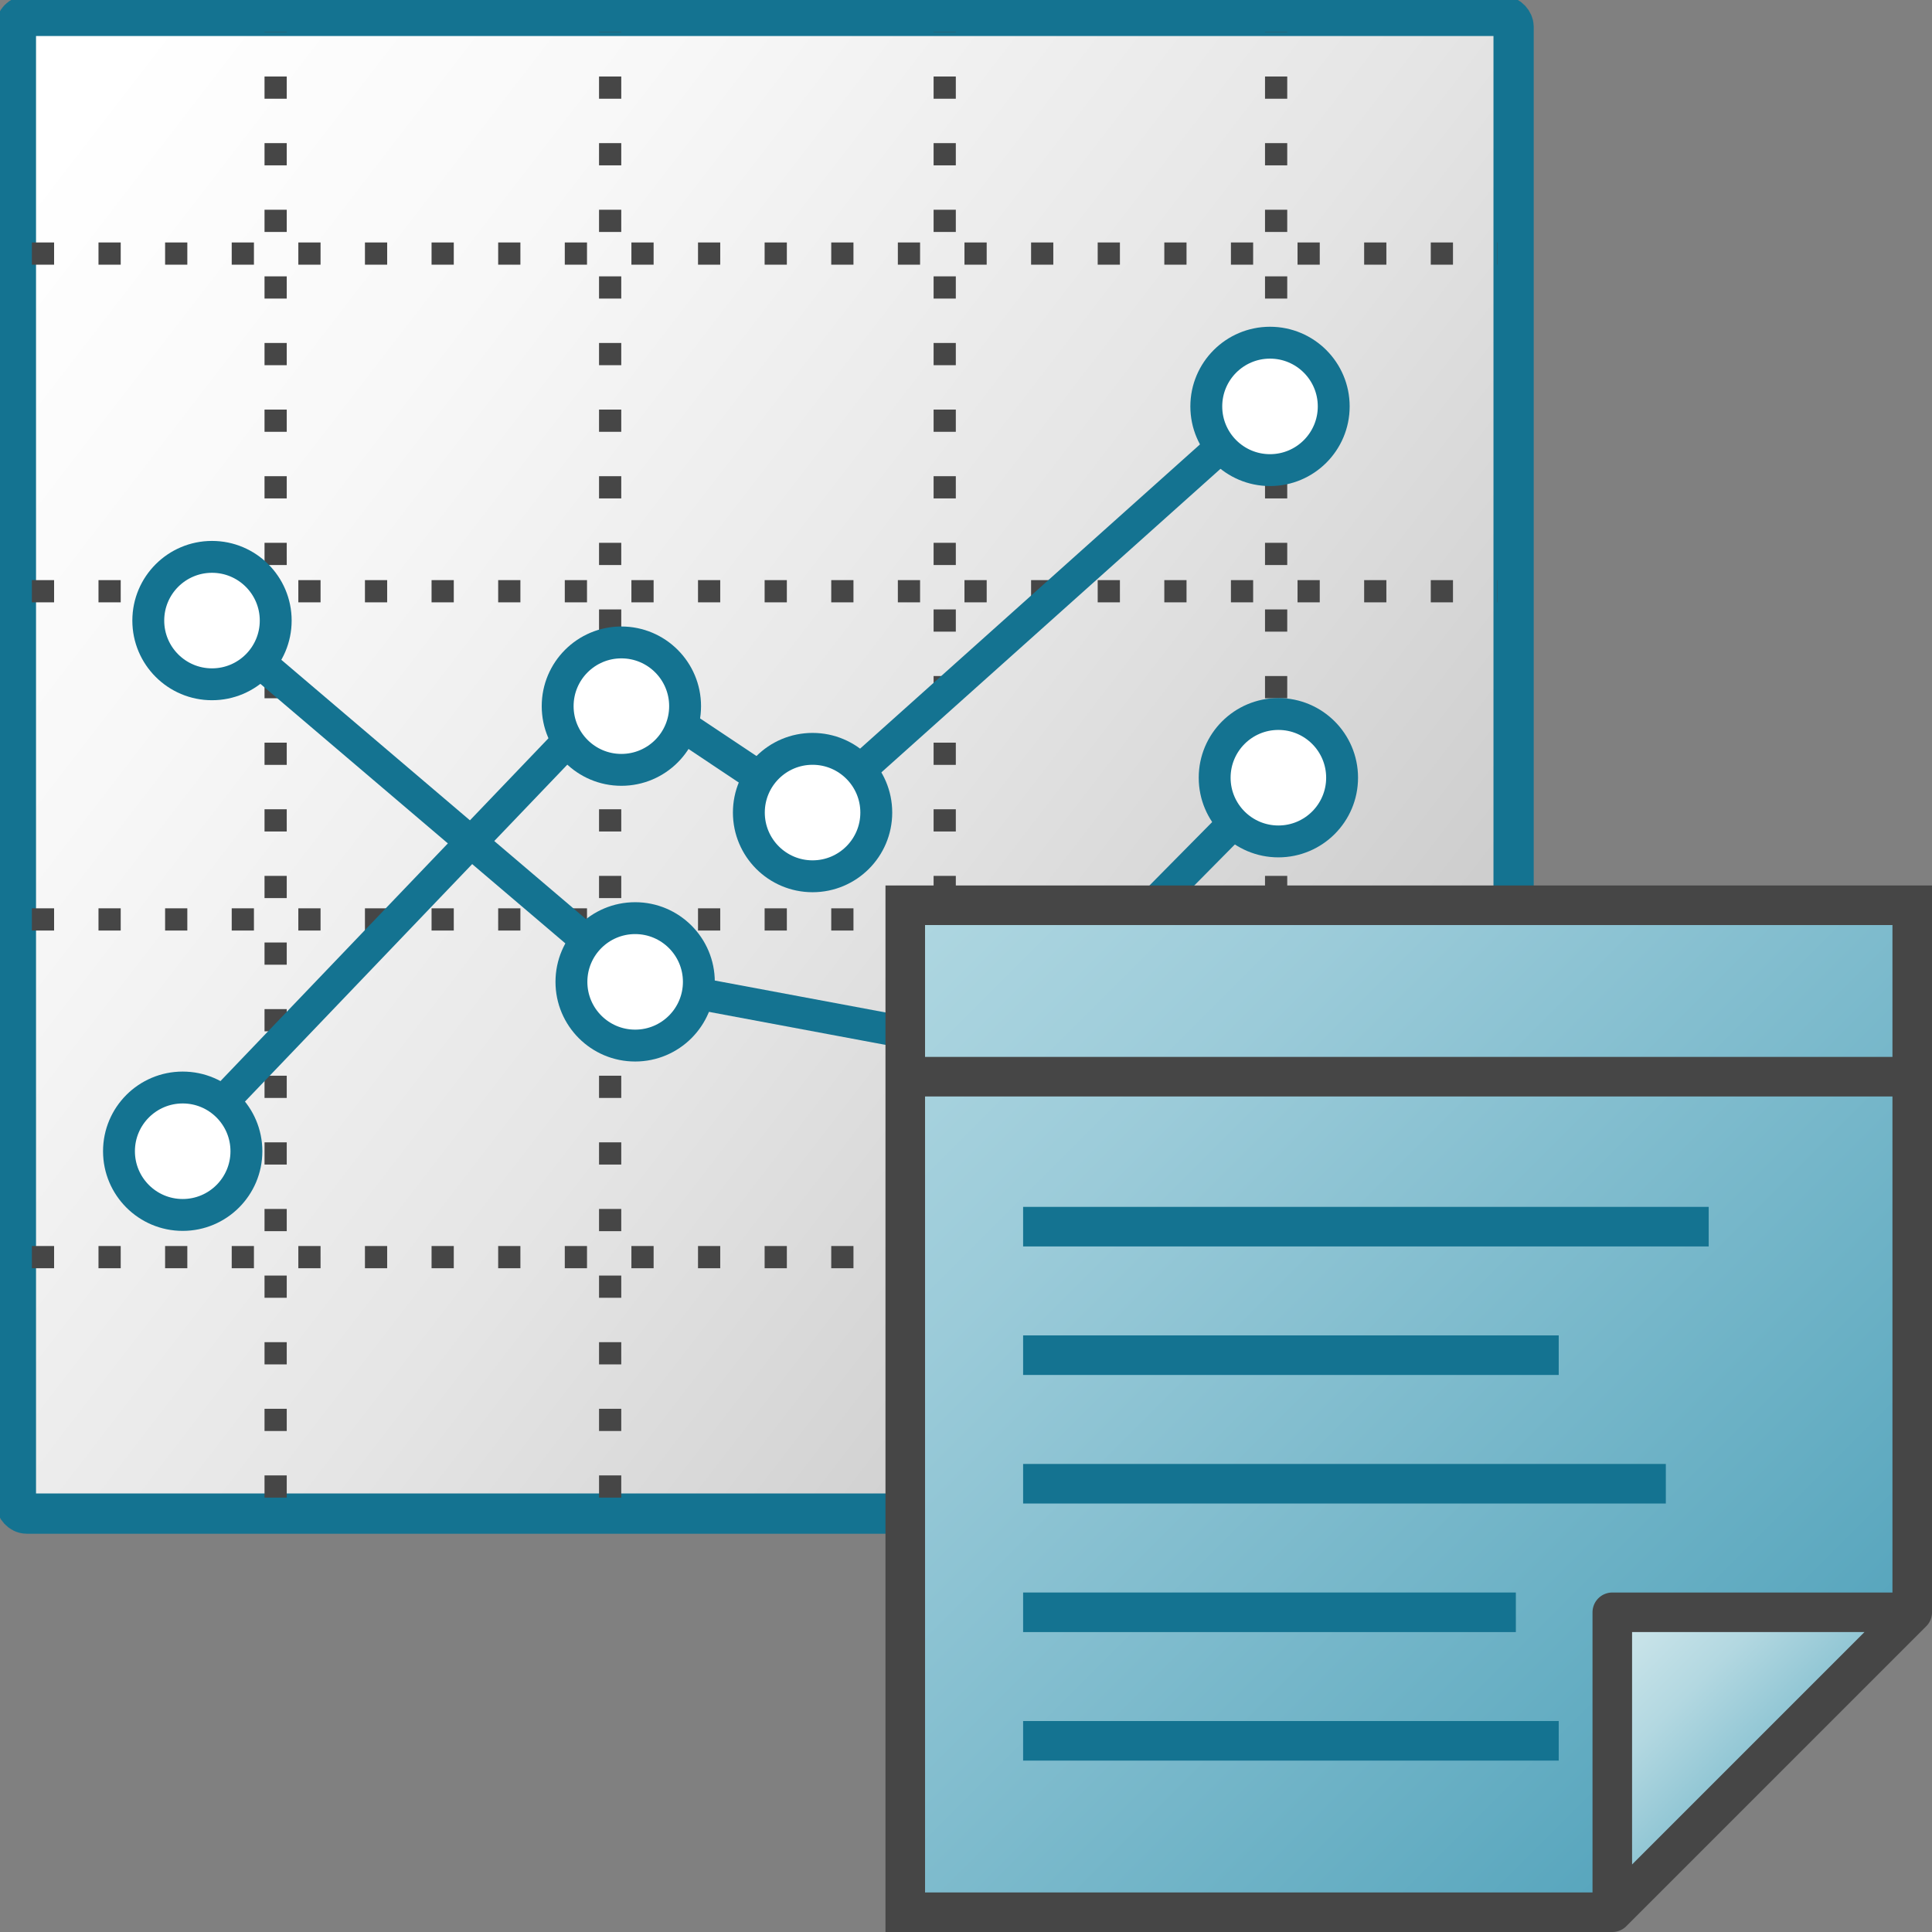 <svg id="Layer_1" data-name="Layer 1" xmlns="http://www.w3.org/2000/svg" xmlns:xlink="http://www.w3.org/1999/xlink" viewBox="0 0 48 48">
  <rect x="0" y="0" width="48" height="48" fill="#808080" stroke="none"/>
  <defs>
    <linearGradient id="linear-gradient" x1="171.654" y1="884.083" x2="223.207" y2="929.228" gradientTransform="translate(-111.776 -664.114) scale(0.663 0.754)" gradientUnits="userSpaceOnUse">
      <stop offset="0" stop-color="#fff"/>
      <stop offset="0.221" stop-color="#f8f8f8"/>
      <stop offset="0.541" stop-color="#e5e5e5"/>
      <stop offset="0.92" stop-color="#c6c6c6"/>
      <stop offset="1" stop-color="#bebebe"/>
    </linearGradient>
    <linearGradient id="linear-gradient-2" x1="247.414" y1="-276.497" x2="287.414" y2="-316.497" gradientTransform="matrix(0.532, 0, 0, -0.532, -109.203, -124.683)" gradientUnits="userSpaceOnUse">
      <stop offset="0" stop-color="#afd7e1"/>
      <stop offset="0.277" stop-color="#9bcbd9"/>
      <stop offset="0.844" stop-color="#66aec3"/>
      <stop offset="1" stop-color="#57a5bd"/>
    </linearGradient>
    <linearGradient id="linear-gradient-3" x1="280.414" y1="-309.497" x2="287.414" y2="-316.497" gradientTransform="matrix(0.532, 0, 0, -0.532, -109.203, -124.683)" gradientUnits="userSpaceOnUse">
      <stop offset="0" stop-color="#cde6eb"/>
      <stop offset="0.221" stop-color="#c6e2e8"/>
      <stop offset="0.542" stop-color="#b3d8e1"/>
      <stop offset="0.921" stop-color="#93c7d5"/>
      <stop offset="1" stop-color="#8cc3d2"/>
    </linearGradient>
  </defs>
  <g id="g888">
    <rect id="rect858" x="0.395" y="0.395" width="37.21" height="37.21" rx="0.268" stroke="#147391" fill="url(#linear-gradient)"/>
    <path id="path868" d="M6.848,37.208V.792h0" fill="none" stroke="#464646" stroke-width="0.552" stroke-dasharray="0.552 1.103"/>
    <path id="path868-3" d="M15.159,37.208V.792h0" fill="none" stroke="#464646" stroke-width="0.552" stroke-dasharray="0.552 1.103"/>
    <path id="path868-3-6" d="M23.471,37.208V.792h0" fill="none" stroke="#464646" stroke-width="0.552" stroke-dasharray="0.552 1.103"/>
    <path id="path868-3-6-1" d="M31.705,37.208V.792h0" fill="none" stroke="#464646" stroke-width="0.552" stroke-dasharray="0.552 1.103"/>
    <path id="path868-2" d="M.792,31.233H37.208" fill="none" stroke="#464646" stroke-width="0.552" stroke-dasharray="0.552 1.103"/>
    <path id="path868-3-0" d="M.792,22.843H37.208" fill="none" stroke="#464646" stroke-width="0.552" stroke-dasharray="0.552 1.103"/>
    <path id="path868-3-6-7" d="M.792,14.689H37.208" fill="none" stroke="#464646" stroke-width="0.552" stroke-dasharray="0.552 1.103"/>
    <path id="path868-3-6-1-7" d="M.792,6.3H37.208" fill="none" stroke="#464646" stroke-width="0.552" stroke-dasharray="0.552 1.103"/>
    <path id="polyline28" d="M5.656,27.245l9.782-10.224,4.75,3.167,10.278-9.2" fill="none" stroke="#147391" stroke-width="0.792"/>
    <circle id="circle30" cx="4.539" cy="28.602" r="1.583" fill="#fff" stroke="#147391" stroke-width="0.792"/>
    <circle id="circle32" cx="15.438" cy="17.544" r="1.583" fill="#fff" stroke="#147391" stroke-width="0.792"/>
    <circle id="circle34" cx="31.553" cy="10.097" r="1.583" fill="#fff" stroke="#147391" stroke-width="0.792"/>
    <circle id="circle36" cx="20.188" cy="20.188" r="1.583" fill="#fff" stroke="#147391" stroke-width="0.792"/>
    <path id="path4706" d="M5.233,15.418,15.78,24.394l9.258,1.731,6.683-6.762" fill="none" stroke="#147391" stroke-width="0.792"/>
    <circle id="circle32-3" cx="5.267" cy="15.418" r="1.583" fill="#fff" stroke="#147391" stroke-width="0.792"/>
    <circle id="circle32-3-1" cx="15.78" cy="24.394" r="1.583" fill="#fff" stroke="#147391" stroke-width="0.792"/>
    <circle id="circle32-3-1-7" cx="24.998" cy="26.165" r="1.583" fill="#fff" stroke="#147391" stroke-width="0.792"/>
    <circle id="circle32-3-1-2" cx="31.761" cy="19.322" r="1.583" fill="#fff" stroke="#147391" stroke-width="0.792"/>
    <g id="g916">
      <polyline id="polyline22" points="47.509 40.057 47.509 22.491 22.491 22.491 22.491 47.509 40.057 47.509" stroke="#464646" stroke-miterlimit="5.323" stroke-width="0.983" fill="url(#linear-gradient-2)"/>
      <line id="line24" x1="47.243" y1="26.75" x2="22.757" y2="26.75" fill="none" stroke="#464646" stroke-miterlimit="9.827" stroke-width="0.983"/>
      <polygon id="polygon26" points="47.509 40.057 40.057 40.057 40.057 47.509 47.509 40.057" stroke="#464646" stroke-linejoin="round" stroke-width="0.983" fill="url(#linear-gradient-3)"/>
      <line id="line28" x1="25.419" y1="33.669" x2="38.726" y2="33.669" fill="none" stroke="#147391" stroke-miterlimit="3.931" stroke-width="0.983"/>
      <line id="line30" x1="25.419" y1="43.25" x2="38.726" y2="43.25" fill="none" stroke="#147391" stroke-miterlimit="3.931" stroke-width="0.983"/>
      <line id="line32" x1="25.419" y1="30.476" x2="42.452" y2="30.476" fill="none" stroke="#147391" stroke-miterlimit="3.931" stroke-width="0.983"/>
      <line id="line34" x1="25.419" y1="36.863" x2="41.387" y2="36.863" fill="none" stroke="#147391" stroke-miterlimit="3.931" stroke-width="0.983"/>
      <line id="line36" x1="25.419" y1="40.057" x2="37.661" y2="40.057" fill="none" stroke="#147391" stroke-miterlimit="3.931" stroke-width="0.983"/>
    </g>
  </g>
</svg>
